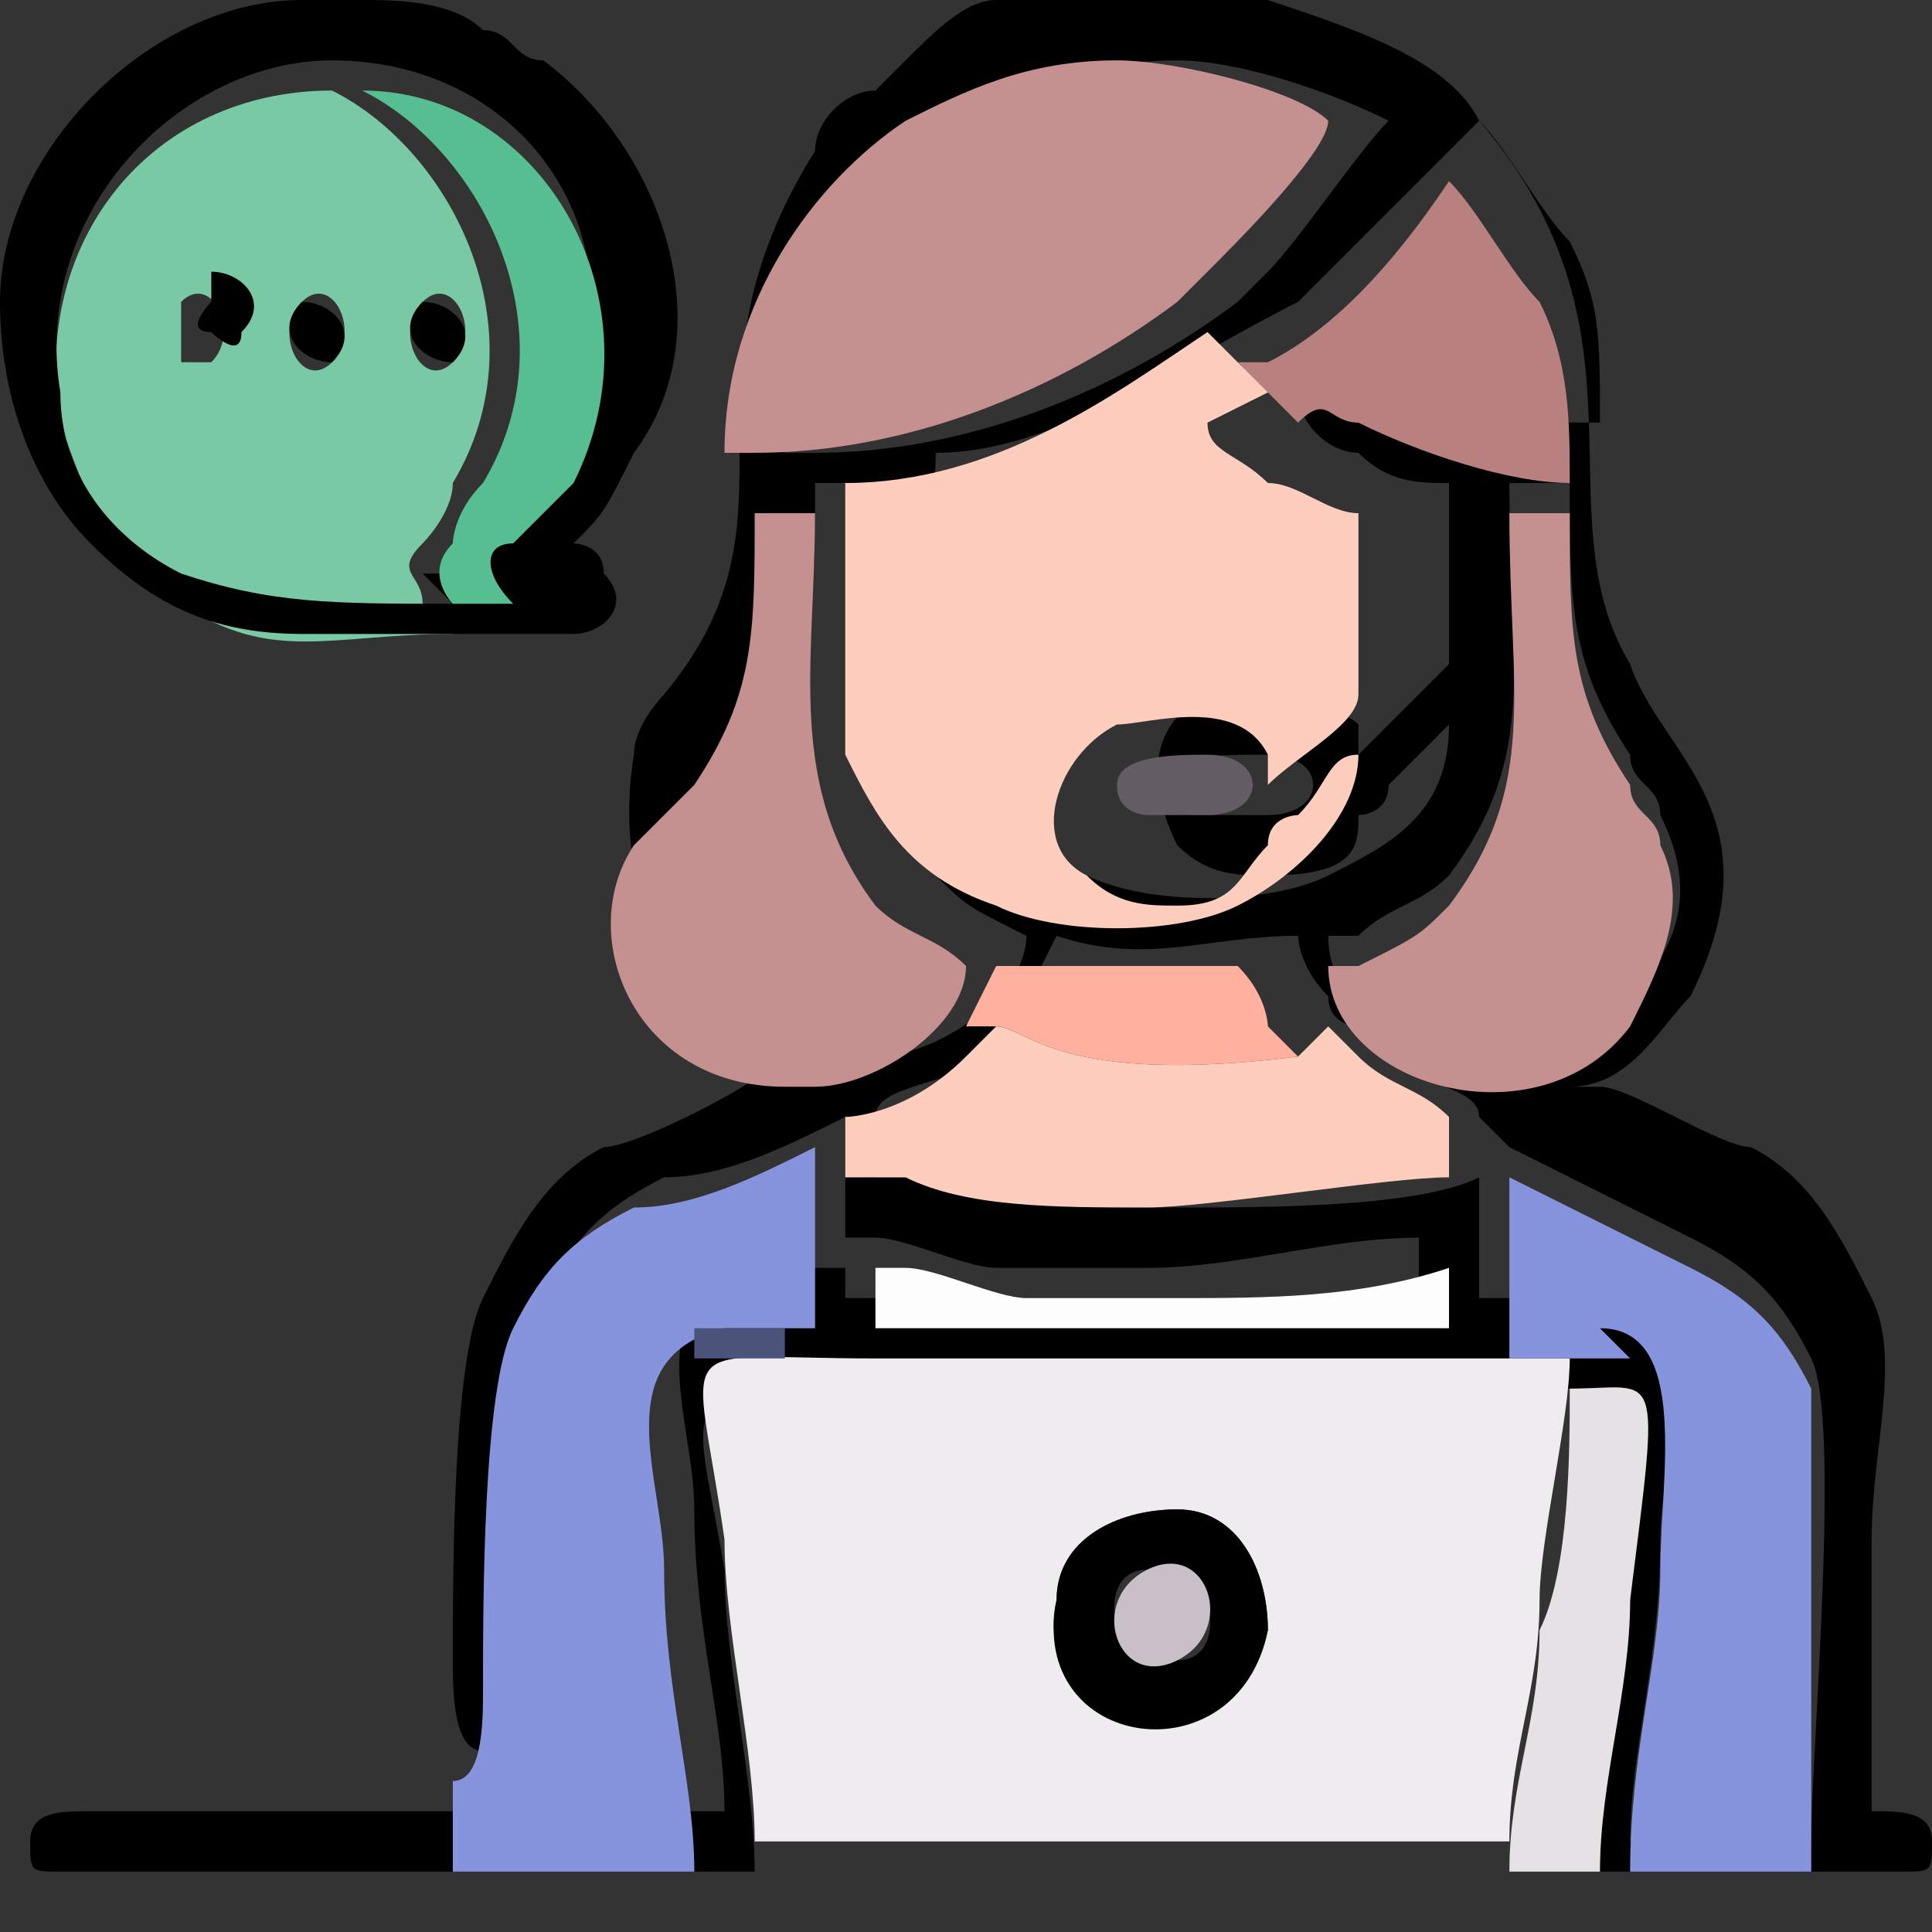 <?xml version="1.0" encoding="UTF-8"?>
<!DOCTYPE svg PUBLIC "-//W3C//DTD SVG 1.1//EN" "http://www.w3.org/Graphics/SVG/1.1/DTD/svg11.dtd">
<!-- Creator: CorelDRAW 2020 (64-Bit) -->
<svg xmlns="http://www.w3.org/2000/svg" xml:space="preserve" width="6.376mm" height="6.376mm" version="1.1" style="shape-rendering:geometricPrecision; text-rendering:geometricPrecision; image-rendering:optimizeQuality; fill-rule:evenodd; clip-rule:evenodd"
viewBox="0 0 0.64 0.64"
 xmlns:xlink="http://www.w3.org/1999/xlink"
 xmlns:xodm="http://www.corel.com/coreldraw/odm/2003">
 <rect x="0" y="0" width="0.64" height="0.64" fill="#333333" stroke="none"/>
 <defs>
  <style type="text/css">
   <![CDATA[
    .fil0 {fill:black}
    .fil14 {fill:#3F4668}
    .fil15 {fill:#4B537B}
    .fil7 {fill:#57BE92}
    .fil12 {fill:#645C64}
    .fil3 {fill:#79C9A5}
    .fil13 {fill:#868486}
    .fil5 {fill:#8694DD}
    .fil6 {fill:#B98080}
    .fil4 {fill:#C49090}
    .fil11 {fill:#C9BFC8}
    .fil8 {fill:#E5E1E5}
    .fil1 {fill:#EEECEE}
    .fil2 {fill:#FDCDBE}
    .fil9 {fill:#FDFDFD}
    .fil10 {fill:#FFB09E}
   ]]>
  </style>
 </defs>
 <g id="Capa_x0020_1">
  <g id="_1742675736320">
   <path class="fil0" d="M0.5 0.62l-0.25 0c-0,-0.03 -0.01,-0.07 -0.01,-0.1 -0.01,-0.06 -0.02,-0.06 0.05,-0.06 0.08,0 0.15,-0 0.23,0 0.03,0 0.03,-0.01 0.02,0.07 -0,0.03 -0.01,0.06 -0.01,0.09l-0.03 0zm-0.12 -0.62l0.02 0c0.01,0 0.02,0 0.02,0 0.03,0.01 0.06,0.02 0.07,0.04 0.06,0.07 0.02,0.13 0.05,0.18 0.01,0.03 0.05,0.05 0.02,0.11 -0.01,0.01 -0.02,0.03 -0.04,0.03 0,0 0,0 0.01,0 0.01,0 0.04,0.02 0.05,0.02 0.02,0.01 0.03,0.03 0.04,0.05 0.01,0.02 0,0.05 0,0.08 0,0.03 0,0.06 0,0.09 0.01,0 0.02,-0 0.02,0.01l0 0c-0,0.01 -0,0.01 -0.01,0.01l-0.16 0c-0.15,0 -0.3,-0 -0.44,0l-0.01 0c-0.01,-0 -0.01,-0 -0.01,-0.01l0 -0c0,-0.01 0.01,-0.01 0.02,-0.01 0.04,0 0.09,-0 0.13,0l0.08 -0c-0,-0.03 -0.01,-0.06 -0.01,-0.1 -0,-0.03 -0.02,-0.07 0.02,-0.08l0.03 -0c0,-0.01 0,-0.03 0,-0.04l-0 -0.01c-0,-0 -0,-0 -0,-0 -0.02,0.01 -0.04,0.02 -0.06,0.02 -0.02,0.01 -0.03,0.02 -0.04,0.04 -0.01,0.02 -0.01,0.09 -0.01,0.12 0,0.01 0,0.03 -0.01,0.03 -0.01,-0 -0.01,-0.02 -0.01,-0.03 0,-0.03 -0,-0.1 0.01,-0.12 0.01,-0.02 0.02,-0.04 0.04,-0.05 0.01,-0 0.05,-0.02 0.06,-0.03l0 -0c-0.02,-0 -0.06,-0.04 -0.05,-0.1 0,-0.01 0.01,-0.02 0.01,-0.02 0.05,-0.06 -0,-0.1 0.05,-0.18 0,-0.01 0.01,-0.02 0.02,-0.02l0.01 -0.01c0.01,-0.01 0.02,-0.02 0.03,-0.02 0.02,-0.01 0.04,-0.01 0.06,-0.01zm0.12 0.38c0.02,0.01 0.04,0.02 0.06,0.03 0.02,0.01 0.03,0.02 0.04,0.04 0.01,0.02 0,0.13 0,0.16l-0.06 0c0,-0.03 0.01,-0.06 0.01,-0.1 0,-0.03 0.02,-0.08 -0.02,-0.08 -0.01,0 -0.03,0 -0.04,-0l-0 -0.05c0,-0.01 0,-0 0,-0.01zm-0.21 0.03c0.01,0 0.03,0.01 0.04,0.01 0.02,0 0.03,0 0.05,0 0.03,-0 0.06,-0.01 0.09,-0.01 0,0 0,0 0,0 0,0 0,0 0,0l-0 0.02c-0.01,0 -0.19,0 -0.19,-0l-0 -0.02 0 0zm0.05 -0.08l0.01 -0.02c0.03,0.01 0.05,0 0.08,0 0,0 0,0.01 0.01,0.02 0,0.01 0.01,0.01 0.01,0.01 0,0 0,0 0.01,0.01 0.01,0.01 0.03,0.01 0.03,0.02l0 0.02c-0.02,0.01 -0.07,0.01 -0.1,0.01 -0.03,0 -0.05,-0 -0.08,-0.01 -0,-0 -0.01,-0 -0.01,-0 -0,-0 -0.01,-0 -0.01,-0l0 -0.02c0,-0.01 0.02,-0.01 0.04,-0.02 0,-0 0.01,-0.01 0.01,-0.01zm0.11 -0.02c0.01,-0.01 0.02,-0.01 0.03,-0.02 0.03,-0.04 0.02,-0.07 0.02,-0.13l0.02 -0c0,0.04 -0,0.06 0.02,0.09 0,0.01 0.01,0.01 0.01,0.02 0.01,0.02 0.01,0.04 -0.01,0.06 -0.03,0.04 -0.1,0.02 -0.1,-0.02zm-0.17 0.04c-0.05,0 -0.07,-0.05 -0.05,-0.08 0,-0.01 0.01,-0.01 0.02,-0.02 0.02,-0.03 0.02,-0.05 0.02,-0.09l0.02 0c0,0.05 -0.01,0.09 0.02,0.13 0.01,0.01 0.01,0.01 0.03,0.02 -0,0.02 -0.03,0.04 -0.05,0.04zm0.12 -0.08c-0.01,0 -0.01,-0 -0.01,-0.01 -0,-0.01 0.01,-0.01 0.03,-0.01 0.02,0 0.02,0.02 0,0.02l-0.01 0zm0.03 -0.14c-0,0.01 0.01,0.02 0.02,0.02 0.01,0.01 0.02,0.01 0.03,0.01 0,0.01 0,0.02 0,0.03 0,0.01 0,0.02 -0,0.03 -0.01,0.01 -0.02,0.02 -0.03,0.03l-0 -0.01c-0.01,-0.01 -0.05,-0.01 -0.05,-0.01 -0.02,0.01 -0.02,0.03 -0.01,0.05 0.01,0.01 0.02,0.01 0.03,0.01 0.03,0 0.03,-0.01 0.03,-0.02 0,-0 0.01,-0 0.01,-0.01 0.01,-0.01 0.01,-0.01 0.02,-0.02 -0,0.03 -0.02,0.04 -0.04,0.05 -0.02,0.01 -0.06,0.01 -0.08,0 -0.02,-0.01 -0.04,-0.03 -0.05,-0.05 -0.01,-0.02 -0,-0.07 -0,-0.09 0.04,-0 0.08,-0.03 0.12,-0.05 0.02,-0.02 0.04,-0.04 0.06,-0.06 0.01,0.01 0.02,0.03 0.03,0.04 0.01,0.02 0.01,0.03 0.01,0.06 -0.02,0 -0.05,-0 -0.07,-0.02 -0.01,-0.01 -0.01,-0.01 -0.02,-0zm-0.17 0.02c-0,-0.05 0.03,-0.09 0.06,-0.11 0.02,-0.01 0.04,-0.02 0.07,-0.02 0.02,0 0.05,0.01 0.07,0.02 -0.01,0.01 -0.03,0.04 -0.04,0.05 -0,0 -0.01,0.01 -0.01,0.01 -0.04,0.03 -0.09,0.05 -0.14,0.05z"/>
   <path class="fil1" d="M0.42 0.54c-0.01,0.05 -0.08,0.03 -0.07,-0.01 0,-0.02 0.02,-0.03 0.04,-0.03 0.02,0 0.03,0.02 0.03,0.04zm0.08 0.07c0,-0.03 0.01,-0.05 0.01,-0.08 0,-0.02 0.01,-0.06 0.01,-0.08 -0.08,-0 -0.15,-0 -0.23,-0 -0.07,0 -0.06,-0.01 -0.05,0.06 0,0.03 0.01,0.07 0.01,0.1l0.25 -0z"/>
   <path class="fil2" d="M0.42 0.13c-0,-0.01 -0,-0 -0.01,-0.01l-0.01 -0.01c-0.03,0.02 -0.07,0.05 -0.12,0.05 0,0.02 -0,0.07 0,0.09 0.01,0.02 0.02,0.04 0.05,0.05 0.02,0.01 0.06,0.01 0.08,-0 0.02,-0.01 0.04,-0.03 0.04,-0.05 -0.01,0 -0.01,0.01 -0.02,0.02 -0,0 -0.01,0 -0.01,0.01 -0.01,0.01 -0.01,0.02 -0.03,0.02 -0.01,-0 -0.02,0 -0.03,-0.01 -0.02,-0.01 -0.01,-0.04 0.01,-0.05 0.01,-0 0.04,-0.01 0.05,0.01l0 0.01c0.01,-0.01 0.03,-0.02 0.03,-0.03 0,-0.01 0,-0.01 0,-0.03 0,-0.01 0,-0.02 -0,-0.03 -0.01,-0 -0.02,-0.01 -0.03,-0.01 -0.01,-0.01 -0.02,-0.01 -0.02,-0.02z"/>
   <path class="fil3" d="M0.14 0.1c0.01,-0.01 0.02,0.01 0.01,0.02 -0.01,0.01 -0.02,-0.01 -0.01,-0.02zm-0.04 0c0.01,-0.01 0.02,0.01 0.01,0.02 -0.01,0.01 -0.02,-0.01 -0.01,-0.02zm-0.04 0c0.01,-0.01 0.02,0.01 0.01,0.02 -0.01,0 -0.01,0 -0.01,-0 -0,-0.01 -0,-0.01 0,-0.01zm0.08 0.1c-0,-0.01 -0.01,-0.01 -0,-0.02 0,-0 0.01,-0.01 0.01,-0.02 0.03,-0.05 -0,-0.11 -0.04,-0.13 -0,-0 -0,-0 -0,-0 -0,-0 -0,0 -0,-0 -0,-0 -0,-0 -0,-0 -0.06,-0 -0.1,0.05 -0.09,0.11 0.01,0.03 0.02,0.05 0.04,0.06 0.03,0.02 0.05,0.01 0.09,0.01z"/>
   <path class="fil4" d="M0.25 0.15c0.05,0 0.1,-0.02 0.14,-0.05 0,-0 0.01,-0.01 0.01,-0.01 0.01,-0.01 0.04,-0.04 0.04,-0.05 -0.01,-0.01 -0.05,-0.02 -0.07,-0.02 -0.03,-0 -0.05,0.01 -0.07,0.02 -0.03,0.02 -0.06,0.06 -0.06,0.11z"/>
   <path class="fil5" d="M0.15 0.6l0 0.02 0.08 -0c-0,-0.03 -0.01,-0.06 -0.01,-0.1 -0,-0.03 -0.02,-0.07 0.02,-0.08 0.01,-0 0.02,-0 0.03,-0l-0 -0.06c-0.02,0.01 -0.04,0.02 -0.06,0.02 -0.02,0.01 -0.03,0.02 -0.04,0.04 -0.01,0.02 -0.01,0.09 -0.01,0.12 0,0.01 0,0.03 -0.01,0.03z"/>
   <path class="fil0" d="M0.15 0.2c-0.04,0 -0.06,0 -0.09,-0.01 -0.02,-0.01 -0.04,-0.03 -0.04,-0.06 -0.01,-0.06 0.04,-0.11 0.09,-0.11 0.07,0 0.11,0.07 0.07,0.13 -0,0.01 -0.01,0.02 -0.02,0.02 -0.01,0.01 -0.01,0.01 -0,0.02l-0.02 0zm-0.05 -0.2l0.02 0c0.01,0 0.03,0 0.04,0.01 0.01,0 0.01,0.01 0.02,0.01 0.04,0.03 0.06,0.09 0.03,0.13 -0.01,0.02 -0.01,0.02 -0.02,0.03 0,0 0.01,0 0.01,0.01 0.01,0.01 0,0.02 -0.01,0.02l-0.09 0c-0.03,0 -0.05,-0.01 -0.07,-0.03 -0.02,-0.02 -0.03,-0.05 -0.03,-0.08 0,-0.05 0.05,-0.1 0.1,-0.1z"/>
   <path class="fil5" d="M0.53 0.44c0.03,0 0.02,0.05 0.02,0.08 -0,0.03 -0.01,0.06 -0.01,0.1l0.06 0c0,-0.03 0,-0.14 -0,-0.16 -0.01,-0.02 -0.02,-0.03 -0.04,-0.04 -0.02,-0.01 -0.04,-0.02 -0.06,-0.03l-0 0.06c0.01,0 0.03,-0 0.04,0z"/>
   <path class="fil4" d="M0.44 0.32c0,0.04 0.07,0.06 0.1,0.02 0.01,-0.02 0.02,-0.04 0.01,-0.06 -0,-0.01 -0.01,-0.01 -0.01,-0.02 -0.02,-0.03 -0.02,-0.05 -0.02,-0.09l-0.02 0c-0,0.06 0.01,0.09 -0.02,0.13 -0.01,0.01 -0.01,0.01 -0.03,0.02z"/>
   <path class="fil4" d="M0.27 0.36c0.02,0 0.05,-0.02 0.05,-0.04 -0.01,-0.01 -0.02,-0.01 -0.03,-0.02 -0.03,-0.04 -0.02,-0.08 -0.02,-0.13l-0.02 -0c0,0.04 -0,0.06 -0.02,0.09 -0.01,0.01 -0.01,0.01 -0.02,0.02 -0.02,0.03 0,0.08 0.05,0.08z"/>
   <path class="fil2" d="M0.43 0.35c-0.08,0.01 -0.09,-0.01 -0.1,-0.01 -0,0 -0.01,0.01 -0.01,0.01 -0.02,0.02 -0.04,0.02 -0.04,0.02l0 0.02c0,0 0.01,0 0.01,0 0,0 0.01,0 0.01,0 0.02,0.01 0.05,0.01 0.08,0.01 0.02,-0 0.08,-0.01 0.1,-0.01l-0 -0.02c-0.01,-0.01 -0.02,-0.01 -0.03,-0.02 -0,-0 -0.01,-0.01 -0.01,-0.01z"/>
   <path class="fil6" d="M0.41 0.12l0.01 0.01c0,0 0,0 0.01,0.01 0.01,-0.01 0.01,-0 0.02,0 0.02,0.01 0.05,0.02 0.07,0.02 -0,-0.02 -0,-0.04 -0.01,-0.06 -0.01,-0.01 -0.02,-0.03 -0.03,-0.04 -0.02,0.03 -0.04,0.05 -0.06,0.06z"/>
   <path class="fil7" d="M0.15 0.2l0.02 -0c-0.01,-0.01 -0.01,-0.02 0,-0.02 0.01,-0.01 0.01,-0.01 0.02,-0.02 0.03,-0.06 -0.01,-0.13 -0.07,-0.13 0,0 0,0 0,0 0,0 0,0 0,0 0,0 0,0 0,0 0.04,0.02 0.07,0.08 0.04,0.13 -0.01,0.01 -0.01,0.02 -0.01,0.02 -0.01,0.01 0,0.02 0,0.02z"/>
   <path class="fil8" d="M0.5 0.62l0.03 -0c0,-0.03 0.01,-0.06 0.01,-0.09 0.01,-0.08 0.01,-0.07 -0.02,-0.07 0,0.02 -0,0.06 -0.01,0.08 -0,0.03 -0.01,0.05 -0.01,0.08z"/>
   <path class="fil0" d="M0.38 0.52c0.02,-0.01 0.03,0.03 0.01,0.03 -0.02,0.01 -0.03,-0.03 -0.01,-0.03zm0.04 0.02c0,-0.02 -0.01,-0.04 -0.03,-0.04 -0.02,-0 -0.04,0.01 -0.04,0.03 -0.01,0.05 0.06,0.06 0.07,0.01z"/>
   <path class="fil9" d="M0.29 0.42c-0,0 -0,-0 -0,0.01 0,0 0,0.01 0,0.01l0.19 0 0 -0.02c-0.03,0.01 -0.06,0.01 -0.09,0.01 -0.02,0 -0.03,-0 -0.05,-0 -0.01,-0 -0.03,-0.01 -0.04,-0.01z"/>
   <path class="fil10" d="M0.33 0.34c0.01,-0 0.02,0.02 0.1,0.01 -0,-0 -0.01,-0.01 -0.01,-0.01 -0,-0 -0,-0.01 -0.01,-0.02 -0.03,0 -0.05,0 -0.08,-0l-0.01 0.02z"/>
   <path class="fil11" d="M0.38 0.52c-0.02,0.01 -0.01,0.04 0.01,0.03 0.02,-0.01 0.01,-0.04 -0.01,-0.03z"/>
   <path class="fil12" d="M0.39 0.27l0.01 0c0.02,0 0.02,-0.02 -0,-0.02 -0.01,0 -0.03,-0 -0.03,0.01 0,0.01 0.01,0.01 0.01,0.01z"/>
   <path class="fil13" d="M0.29 0.42l-0 -0 0 0.02c0.01,0 0.18,0 0.19,0l0 -0.02c-0,-0 -0,-0 -0,-0 -0,-0 -0,-0 -0,-0l-0 0.02 -0.19 0c0,-0 0,-0.01 -0,-0.01 -0,-0.01 -0,-0.01 0,-0.01z"/>
   <path class="fil0" d="M0.07 0.1c-0,0 -0.01,0.01 -0,0.01 0,0 0.01,0.01 0.01,0 0.01,-0.01 0,-0.02 -0.01,-0.02z"/>
   <path class="fil0" d="M0.1 0.1c-0.01,0.01 -0,0.02 0.01,0.02 0.01,-0.01 0,-0.02 -0.01,-0.02z"/>
   <path class="fil0" d="M0.14 0.1c-0.01,0.01 -0,0.02 0.01,0.02 0.01,-0.01 0,-0.02 -0.01,-0.02z"/>
   <path class="fil14" d="M0.53 0.44c-0.01,-0 -0.03,-0 -0.04,-0l0 -0.06c-0,0 -0,-0 -0,0.01l0 0.05c0.01,0 0.03,0 0.04,0z"/>
   <path class="fil15" d="M0.23 0.44l0.03 -0c0,-0.01 0,-0.03 0,-0.04l-0 -0.01c-0,-0 -0,-0 -0,-0l0 0.06c-0.01,0 -0.02,-0 -0.03,0z"/>
  </g>
 </g>
</svg>
